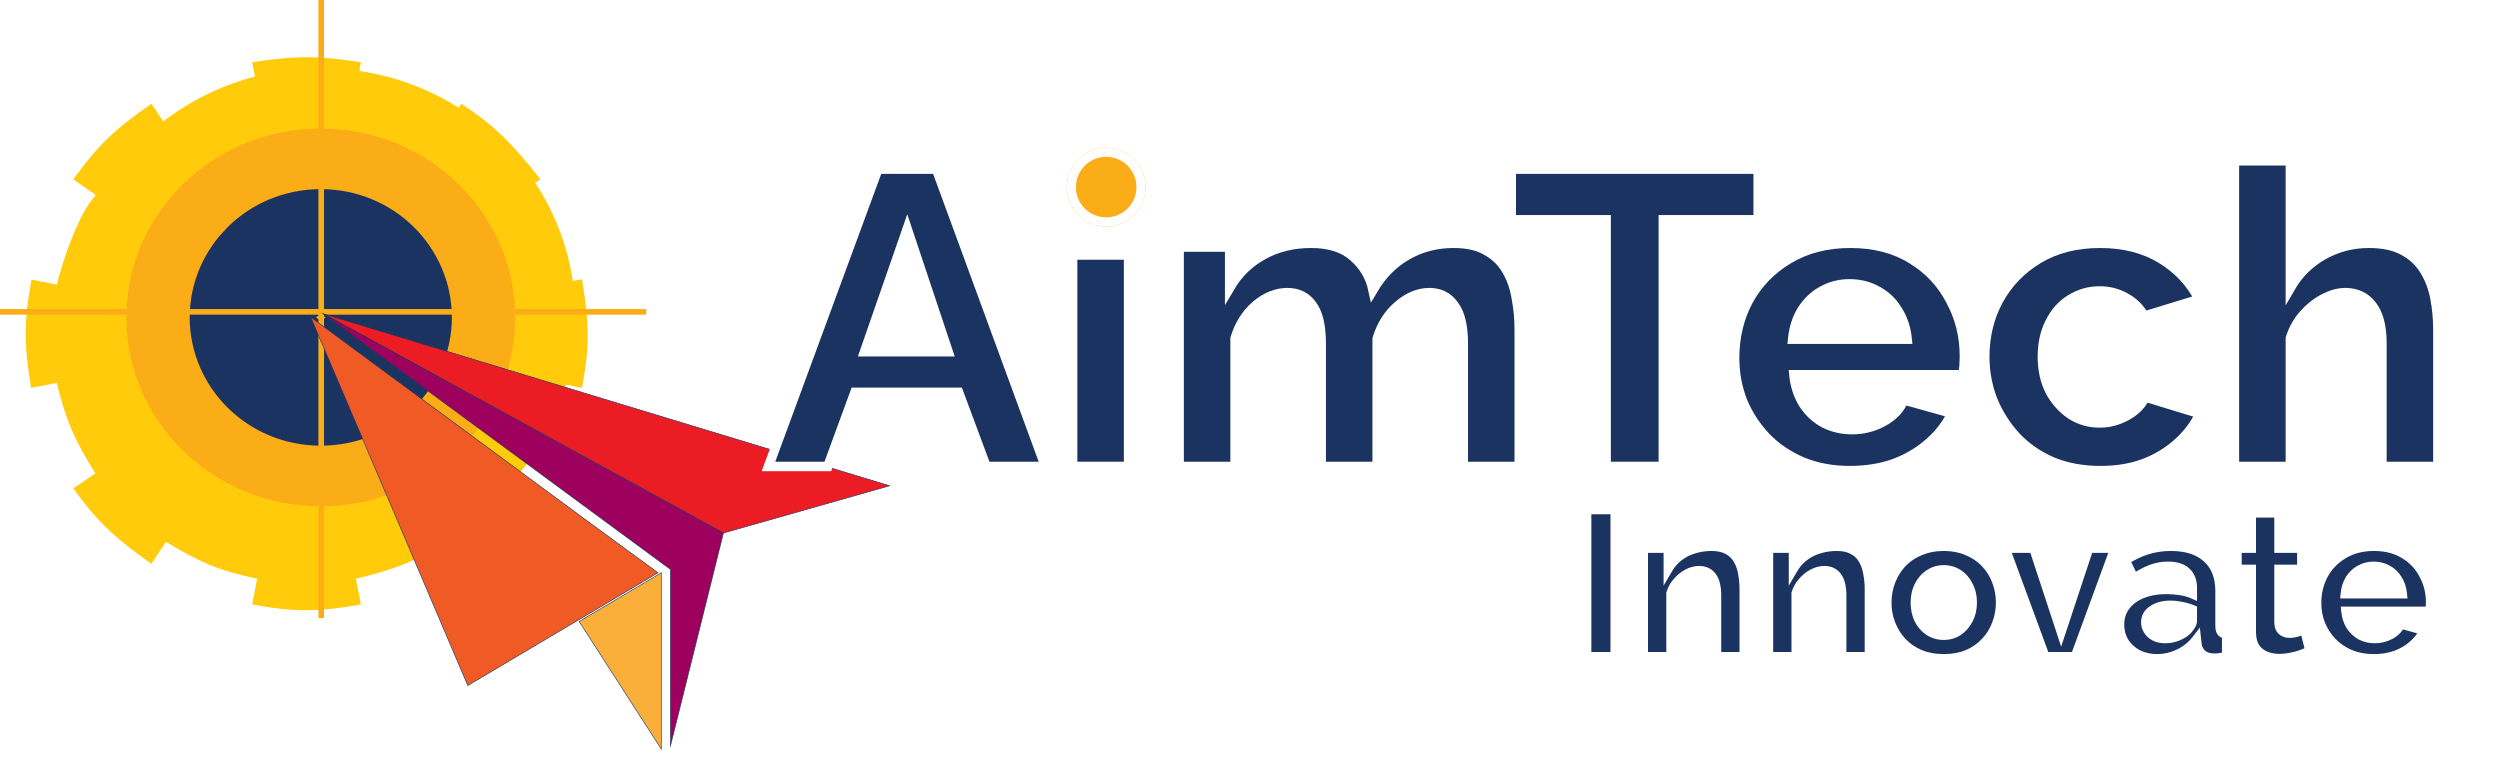 <svg width="2105" height="642" viewBox="0 0 2105 642" fill="none" xmlns="http://www.w3.org/2000/svg">
<g filter="url(#filter0_d_1242_949)">
<path d="M59.706 219.392L38.4 215.201C31.757 250.523 32.166 270.505 38.051 306.362L59.706 302.171C67.504 334.179 74.85 350.782 92.189 378.313L73.677 390.887C94.537 420.873 112.878 435.766 139.341 454.456L151.566 435.944C179.726 453.042 196.322 460.296 228.407 467.03L224.215 488.685C259.357 495.254 279.513 495.101 315.726 488.685L311.535 467.03C346.185 458.751 362.842 451.717 388.725 435.944L400.95 454.456C430.501 434.948 444.606 420.639 466.264 390.538L448.451 378.313C466.073 351.966 473.028 335.187 480.934 302.171L501.891 306.362C508.22 272.778 508.336 252.796 501.891 214.852L480.585 219.043C472.35 187.694 465.358 171.134 447.753 143.948L466.963 130.676C439.958 96.713 425.445 83.675 400.251 67.107L388.026 85.968C360.43 68.819 343.609 62.019 311.535 55.232L315.726 32.18C280.024 26.46 259.979 26.599 224.215 32.18L228.756 55.232C196.147 62.229 179.63 69.486 151.915 85.968C151.682 85.386 139.341 67.107 139.341 67.107C107.49 89.105 93.468 103.184 73.677 130.676C73.677 130.676 78.287 134.169 92.538 143.948C77.17 160.434 64.246 201.113 59.706 219.392Z" fill="#FFCB0A"/>
</g>
<path d="M459.209 267.262C459.209 368.628 375.062 451.746 270.085 451.746C165.107 451.746 80.96 368.628 80.96 267.262C80.96 165.896 165.107 82.778 270.085 82.778C375.062 82.778 459.209 165.896 459.209 267.262Z" fill="#FAAD17" stroke="#FFCB0A" stroke-width="50.85"/>
<path d="M327.271 267.262C327.271 296.428 302.776 322.048 270.097 322.048C237.417 322.048 212.922 296.428 212.922 267.262C212.922 238.095 237.417 212.475 270.097 212.475C302.776 212.475 327.271 238.095 327.271 267.262Z" fill="#FFB700" stroke="#1B3360" stroke-width="106.43"/>
<line x1="270.463" y1="-1.03382e-07" x2="270.463" y2="520.428" stroke="#FAAD17" stroke-width="4.73"/>
<line x1="544.086" y1="262.579" x2="0.002" y2="262.579" stroke="#FAAD17" stroke-width="4.73"/>
<g filter="url(#filter1_d_1242_949)">
<path d="M272.043 264.157L404.353 574.428L495.311 520.486L564.513 479.451L506.788 437.182L501.981 433.647L272.043 264.157Z" fill="#F05A24"/>
<path d="M272.043 264.157L404.353 574.428L495.311 520.486L564.513 479.451L506.788 437.182L501.981 433.647L272.043 264.157Z" stroke="url(#paint0_linear_1242_949)" stroke-width="0.5" stroke-miterlimit="10"/>
</g>
<path d="M272.043 264.157L609.114 448.808L749.102 409.021L272.043 264.157Z" fill="#EC1C24" stroke="url(#paint1_linear_1242_949)" stroke-width="0.5" stroke-miterlimit="10"/>
<g filter="url(#filter2_d_1242_949)">
<path d="M495.324 520.486L564.526 627.999V479.45L495.324 520.486Z" fill="#FAAF3B"/>
<path d="M495.324 520.486L564.526 627.999V479.45L495.324 520.486Z" stroke="url(#paint2_linear_1242_949)" stroke-width="0.5" stroke-miterlimit="10"/>
</g>
<path d="M272.043 264.157L564.513 479.451V628L609.114 448.808L272.043 264.157Z" fill="#9D005D" stroke="url(#paint3_linear_1242_949)" stroke-width="0.5" stroke-miterlimit="10"/>
<g filter="url(#filter3_d_1242_949)">
<mask id="path-10-outside-1_1242_949" maskUnits="userSpaceOnUse" x="1345" y="411" width="720" height="134" fill="black">
<rect fill="white" x="1345" y="411" width="720" height="134"/>
<path d="M1349.92 539V415.007H1374.02V539H1349.92ZM1482.67 539H1459.27V487.656C1459.27 480.321 1457.99 474.966 1455.43 471.59C1452.87 468.213 1449.32 466.525 1444.78 466.525C1441.63 466.525 1438.43 467.34 1435.17 468.97C1432.03 470.6 1429.17 472.87 1426.61 475.781C1424.05 478.575 1422.19 481.835 1421.02 485.561V539H1397.62V447.489H1418.75V464.429C1421.08 460.471 1424.05 457.153 1427.66 454.475C1431.27 451.681 1435.4 449.585 1440.06 448.188C1444.83 446.674 1449.84 445.918 1455.08 445.918C1460.78 445.918 1465.44 446.965 1469.05 449.061C1472.78 451.04 1475.57 453.776 1477.43 457.269C1479.41 460.646 1480.75 464.488 1481.45 468.795C1482.26 473.103 1482.67 477.469 1482.67 481.893V539ZM1588.07 539H1564.67V487.656C1564.67 480.321 1563.39 474.966 1560.83 471.59C1558.26 468.213 1554.71 466.525 1550.17 466.525C1547.03 466.525 1543.83 467.34 1540.57 468.97C1537.42 470.6 1534.57 472.87 1532.01 475.781C1529.45 478.575 1527.59 481.835 1526.42 485.561V539H1503.02V447.489H1524.15V464.429C1526.48 460.471 1529.45 457.153 1533.06 454.475C1536.67 451.681 1540.8 449.585 1545.46 448.188C1550.23 446.674 1555.24 445.918 1560.48 445.918C1566.18 445.918 1570.84 446.965 1574.45 449.061C1578.17 451.04 1580.97 453.776 1582.83 457.269C1584.81 460.646 1586.15 464.488 1586.85 468.795C1587.66 473.103 1588.07 477.469 1588.07 481.893V539ZM1650.68 540.746C1643.23 540.746 1636.53 539.524 1630.6 537.079C1624.66 534.518 1619.59 531.025 1615.4 526.601C1611.33 522.176 1608.18 517.112 1605.97 511.407C1603.76 505.702 1602.65 499.706 1602.65 493.419C1602.65 487.016 1603.76 480.962 1605.97 475.257C1608.18 469.552 1611.33 464.488 1615.4 460.063C1619.59 455.639 1624.66 452.205 1630.6 449.76C1636.53 447.198 1643.23 445.918 1650.68 445.918C1658.13 445.918 1664.77 447.198 1670.59 449.76C1676.53 452.205 1681.59 455.639 1685.78 460.063C1689.97 464.488 1693.12 469.552 1695.21 475.257C1697.42 480.962 1698.53 487.016 1698.53 493.419C1698.53 499.706 1697.42 505.702 1695.21 511.407C1693.12 517.112 1689.97 522.176 1685.78 526.601C1681.71 531.025 1676.7 534.518 1670.76 537.079C1664.83 539.524 1658.13 540.746 1650.68 540.746ZM1626.75 493.419C1626.75 498.775 1627.8 503.548 1629.9 507.74C1631.99 511.815 1634.85 515.016 1638.45 517.345C1642.06 519.673 1646.14 520.838 1650.68 520.838C1655.1 520.838 1659.12 519.673 1662.73 517.345C1666.34 514.9 1669.19 511.64 1671.29 507.565C1673.5 503.374 1674.6 498.6 1674.6 493.245C1674.6 488.006 1673.5 483.29 1671.29 479.099C1669.19 474.908 1666.34 471.648 1662.73 469.319C1659.12 466.991 1655.1 465.826 1650.68 465.826C1646.14 465.826 1642.06 467.049 1638.45 469.494C1634.85 471.822 1631.99 475.082 1629.9 479.274C1627.8 483.349 1626.75 488.064 1626.75 493.419ZM1735.88 539L1702.17 447.489H1726.45L1749.5 517.694L1772.73 447.489H1794.91L1761.38 539H1735.88ZM1798.6 511.931C1798.6 505.993 1800.23 500.812 1803.49 496.388C1806.86 491.848 1811.52 488.355 1817.46 485.91C1823.4 483.465 1830.21 482.242 1837.89 482.242C1841.73 482.242 1845.63 482.534 1849.59 483.116C1853.55 483.698 1856.99 484.629 1859.9 485.91V481.02C1859.9 475.199 1858.15 470.716 1854.66 467.573C1851.28 464.429 1846.22 462.858 1839.46 462.858C1834.46 462.858 1829.68 463.731 1825.14 465.477C1820.6 467.224 1815.83 469.785 1810.82 473.161L1803.31 457.793C1809.37 453.835 1815.54 450.866 1821.83 448.887C1828.23 446.907 1834.92 445.918 1841.91 445.918C1854.95 445.918 1865.08 449.178 1872.3 455.697C1879.63 462.217 1883.3 471.531 1883.3 483.64V512.804C1883.3 515.249 1883.71 516.996 1884.52 518.043C1885.45 519.091 1886.91 519.732 1888.89 519.964V539C1886.79 539.349 1884.87 539.64 1883.12 539.873C1881.49 540.106 1880.1 540.222 1878.93 540.222C1874.27 540.222 1870.72 539.175 1868.28 537.079C1865.95 534.983 1864.5 532.422 1863.91 529.395L1863.39 524.68C1859.43 529.802 1854.48 533.761 1848.54 536.555C1842.61 539.349 1836.55 540.746 1830.38 540.746C1824.33 540.746 1818.86 539.524 1813.97 537.079C1809.19 534.518 1805.41 531.083 1802.61 526.775C1799.94 522.351 1798.6 517.403 1798.6 511.931ZM1855.53 516.646C1856.81 515.249 1857.86 513.852 1858.67 512.455C1859.49 511.058 1859.9 509.777 1859.9 508.613V499.357C1857.1 498.193 1854.08 497.32 1850.82 496.737C1847.56 496.039 1844.47 495.69 1841.56 495.69C1835.51 495.69 1830.5 497.029 1826.54 499.706C1822.7 502.268 1820.78 505.702 1820.78 510.01C1820.78 512.339 1821.42 514.551 1822.7 516.646C1823.98 518.742 1825.84 520.43 1828.29 521.711C1830.73 522.991 1833.64 523.632 1837.02 523.632C1840.51 523.632 1843.95 522.991 1847.32 521.711C1850.7 520.314 1853.43 518.626 1855.53 516.646ZM1959.15 534.285C1957.17 535.1 1954.78 536.031 1951.99 537.079C1949.2 538.127 1946.17 538.942 1942.91 539.524C1939.76 540.222 1936.56 540.572 1933.3 540.572C1929 540.572 1925.04 539.815 1921.43 538.301C1917.82 536.788 1914.91 534.401 1912.7 531.141C1910.6 527.765 1909.55 523.399 1909.55 518.043V465.477H1897.5V447.489H1909.55V417.801H1932.95V447.489H1952.16V465.477H1932.95V510.185C1933.07 513.328 1933.94 515.598 1935.57 516.996C1937.2 518.393 1939.24 519.091 1941.69 519.091C1944.13 519.091 1946.52 518.684 1948.85 517.869C1951.17 517.054 1953.04 516.355 1954.43 515.773L1959.15 534.285ZM2012.75 540.746C2005.42 540.746 1998.78 539.524 1992.84 537.079C1986.9 534.518 1981.84 531.083 1977.65 526.775C1973.46 522.351 1970.2 517.345 1967.87 511.756C1965.66 506.052 1964.55 500.056 1964.55 493.769C1964.55 485.037 1966.47 477.062 1970.31 469.843C1974.27 462.625 1979.86 456.862 1987.08 452.554C1994.41 448.13 2003.03 445.918 2012.93 445.918C2022.94 445.918 2031.5 448.13 2038.6 452.554C2045.7 456.862 2051.11 462.625 2054.84 469.843C2058.68 476.945 2060.6 484.629 2060.6 492.895C2060.6 494.293 2060.54 495.748 2060.43 497.261C2060.31 498.659 2060.19 499.823 2060.08 500.754H1989.35C1989.82 505.411 1991.15 509.486 1993.37 512.979C1995.7 516.472 1998.61 519.149 2002.1 521.012C2005.71 522.759 2009.55 523.632 2013.62 523.632C2018.28 523.632 2022.65 522.526 2026.72 520.314C2030.91 517.985 2033.77 514.958 2035.28 511.232L2055.36 516.821C2053.15 521.478 2049.95 525.611 2045.76 529.22C2041.68 532.829 2036.85 535.682 2031.26 537.778C2025.67 539.757 2019.5 540.746 2012.75 540.746ZM1988.83 485.91H2036.68C2036.21 481.253 2034.87 477.236 2032.66 473.86C2030.56 470.367 2027.77 467.689 2024.28 465.826C2020.78 463.847 2016.88 462.858 2012.58 462.858C2008.39 462.858 2004.54 463.847 2001.05 465.826C1997.67 467.689 1994.88 470.367 1992.67 473.86C1990.57 477.236 1989.29 481.253 1988.83 485.91Z"/>
</mask>
<path d="M1349.92 539V415.007H1374.02V539H1349.92ZM1482.67 539H1459.27V487.656C1459.27 480.321 1457.99 474.966 1455.43 471.59C1452.87 468.213 1449.32 466.525 1444.78 466.525C1441.63 466.525 1438.43 467.34 1435.17 468.97C1432.03 470.6 1429.17 472.87 1426.61 475.781C1424.05 478.575 1422.19 481.835 1421.02 485.561V539H1397.62V447.489H1418.75V464.429C1421.08 460.471 1424.05 457.153 1427.66 454.475C1431.27 451.681 1435.4 449.585 1440.06 448.188C1444.83 446.674 1449.84 445.918 1455.08 445.918C1460.78 445.918 1465.44 446.965 1469.05 449.061C1472.78 451.04 1475.57 453.776 1477.43 457.269C1479.41 460.646 1480.75 464.488 1481.45 468.795C1482.26 473.103 1482.67 477.469 1482.67 481.893V539ZM1588.07 539H1564.67V487.656C1564.67 480.321 1563.39 474.966 1560.83 471.59C1558.26 468.213 1554.71 466.525 1550.17 466.525C1547.03 466.525 1543.83 467.34 1540.57 468.97C1537.42 470.6 1534.57 472.87 1532.01 475.781C1529.45 478.575 1527.59 481.835 1526.42 485.561V539H1503.02V447.489H1524.15V464.429C1526.48 460.471 1529.45 457.153 1533.06 454.475C1536.67 451.681 1540.8 449.585 1545.46 448.188C1550.23 446.674 1555.24 445.918 1560.48 445.918C1566.18 445.918 1570.84 446.965 1574.45 449.061C1578.17 451.04 1580.97 453.776 1582.83 457.269C1584.81 460.646 1586.15 464.488 1586.85 468.795C1587.66 473.103 1588.07 477.469 1588.07 481.893V539ZM1650.68 540.746C1643.23 540.746 1636.53 539.524 1630.6 537.079C1624.66 534.518 1619.59 531.025 1615.4 526.601C1611.33 522.176 1608.18 517.112 1605.97 511.407C1603.76 505.702 1602.65 499.706 1602.65 493.419C1602.65 487.016 1603.76 480.962 1605.97 475.257C1608.18 469.552 1611.33 464.488 1615.4 460.063C1619.59 455.639 1624.66 452.205 1630.6 449.76C1636.53 447.198 1643.23 445.918 1650.68 445.918C1658.13 445.918 1664.77 447.198 1670.59 449.76C1676.53 452.205 1681.59 455.639 1685.78 460.063C1689.97 464.488 1693.12 469.552 1695.21 475.257C1697.42 480.962 1698.53 487.016 1698.53 493.419C1698.53 499.706 1697.42 505.702 1695.21 511.407C1693.12 517.112 1689.97 522.176 1685.78 526.601C1681.71 531.025 1676.7 534.518 1670.76 537.079C1664.83 539.524 1658.13 540.746 1650.68 540.746ZM1626.75 493.419C1626.75 498.775 1627.8 503.548 1629.9 507.74C1631.99 511.815 1634.85 515.016 1638.45 517.345C1642.06 519.673 1646.14 520.838 1650.68 520.838C1655.1 520.838 1659.12 519.673 1662.73 517.345C1666.34 514.9 1669.19 511.64 1671.29 507.565C1673.5 503.374 1674.6 498.6 1674.6 493.245C1674.6 488.006 1673.5 483.29 1671.29 479.099C1669.19 474.908 1666.34 471.648 1662.73 469.319C1659.12 466.991 1655.1 465.826 1650.68 465.826C1646.14 465.826 1642.06 467.049 1638.45 469.494C1634.85 471.822 1631.99 475.082 1629.9 479.274C1627.8 483.349 1626.75 488.064 1626.75 493.419ZM1735.88 539L1702.17 447.489H1726.45L1749.5 517.694L1772.73 447.489H1794.91L1761.38 539H1735.88ZM1798.6 511.931C1798.6 505.993 1800.23 500.812 1803.49 496.388C1806.86 491.848 1811.52 488.355 1817.46 485.91C1823.4 483.465 1830.21 482.242 1837.89 482.242C1841.73 482.242 1845.63 482.534 1849.59 483.116C1853.55 483.698 1856.99 484.629 1859.9 485.91V481.02C1859.9 475.199 1858.15 470.716 1854.66 467.573C1851.28 464.429 1846.22 462.858 1839.46 462.858C1834.46 462.858 1829.68 463.731 1825.14 465.477C1820.6 467.224 1815.83 469.785 1810.82 473.161L1803.31 457.793C1809.37 453.835 1815.54 450.866 1821.83 448.887C1828.23 446.907 1834.92 445.918 1841.91 445.918C1854.95 445.918 1865.08 449.178 1872.3 455.697C1879.63 462.217 1883.3 471.531 1883.3 483.64V512.804C1883.3 515.249 1883.71 516.996 1884.52 518.043C1885.45 519.091 1886.91 519.732 1888.89 519.964V539C1886.79 539.349 1884.87 539.64 1883.12 539.873C1881.49 540.106 1880.1 540.222 1878.93 540.222C1874.27 540.222 1870.72 539.175 1868.28 537.079C1865.95 534.983 1864.5 532.422 1863.91 529.395L1863.39 524.68C1859.43 529.802 1854.48 533.761 1848.54 536.555C1842.61 539.349 1836.55 540.746 1830.38 540.746C1824.33 540.746 1818.86 539.524 1813.97 537.079C1809.19 534.518 1805.41 531.083 1802.61 526.775C1799.94 522.351 1798.6 517.403 1798.6 511.931ZM1855.53 516.646C1856.81 515.249 1857.86 513.852 1858.67 512.455C1859.49 511.058 1859.9 509.777 1859.9 508.613V499.357C1857.1 498.193 1854.08 497.32 1850.82 496.737C1847.56 496.039 1844.47 495.69 1841.56 495.69C1835.51 495.69 1830.5 497.029 1826.54 499.706C1822.7 502.268 1820.78 505.702 1820.78 510.01C1820.78 512.339 1821.42 514.551 1822.7 516.646C1823.98 518.742 1825.84 520.43 1828.29 521.711C1830.73 522.991 1833.64 523.632 1837.02 523.632C1840.51 523.632 1843.95 522.991 1847.32 521.711C1850.7 520.314 1853.43 518.626 1855.53 516.646ZM1959.15 534.285C1957.17 535.1 1954.78 536.031 1951.99 537.079C1949.2 538.127 1946.17 538.942 1942.91 539.524C1939.76 540.222 1936.56 540.572 1933.3 540.572C1929 540.572 1925.04 539.815 1921.43 538.301C1917.82 536.788 1914.91 534.401 1912.7 531.141C1910.6 527.765 1909.55 523.399 1909.55 518.043V465.477H1897.5V447.489H1909.55V417.801H1932.95V447.489H1952.16V465.477H1932.95V510.185C1933.07 513.328 1933.94 515.598 1935.57 516.996C1937.2 518.393 1939.24 519.091 1941.69 519.091C1944.13 519.091 1946.52 518.684 1948.85 517.869C1951.17 517.054 1953.04 516.355 1954.43 515.773L1959.15 534.285ZM2012.75 540.746C2005.42 540.746 1998.78 539.524 1992.84 537.079C1986.9 534.518 1981.84 531.083 1977.65 526.775C1973.46 522.351 1970.2 517.345 1967.87 511.756C1965.66 506.052 1964.55 500.056 1964.55 493.769C1964.55 485.037 1966.47 477.062 1970.31 469.843C1974.27 462.625 1979.86 456.862 1987.08 452.554C1994.41 448.13 2003.03 445.918 2012.93 445.918C2022.94 445.918 2031.5 448.13 2038.6 452.554C2045.7 456.862 2051.11 462.625 2054.84 469.843C2058.68 476.945 2060.6 484.629 2060.6 492.895C2060.6 494.293 2060.54 495.748 2060.43 497.261C2060.31 498.659 2060.19 499.823 2060.08 500.754H1989.35C1989.82 505.411 1991.15 509.486 1993.37 512.979C1995.7 516.472 1998.61 519.149 2002.1 521.012C2005.71 522.759 2009.55 523.632 2013.62 523.632C2018.28 523.632 2022.65 522.526 2026.72 520.314C2030.91 517.985 2033.77 514.958 2035.28 511.232L2055.36 516.821C2053.15 521.478 2049.95 525.611 2045.76 529.22C2041.68 532.829 2036.85 535.682 2031.26 537.778C2025.67 539.757 2019.5 540.746 2012.75 540.746ZM1988.83 485.91H2036.68C2036.21 481.253 2034.87 477.236 2032.66 473.86C2030.56 470.367 2027.77 467.689 2024.28 465.826C2020.78 463.847 2016.88 462.858 2012.58 462.858C2008.39 462.858 2004.54 463.847 2001.05 465.826C1997.67 467.689 1994.88 470.367 1992.67 473.86C1990.57 477.236 1989.29 481.253 1988.83 485.91Z" fill="#1B3360"/>
<path d="M1349.92 539H1345.92V543H1349.92V539ZM1349.92 415.007V411.007H1345.92V415.007H1349.92ZM1374.02 415.007H1378.02V411.007H1374.02V415.007ZM1374.02 539V543H1378.02V539H1374.02ZM1353.92 539V415.007H1345.92V539H1353.92ZM1349.92 419.007H1374.02V411.007H1349.92V419.007ZM1370.02 415.007V539H1378.02V415.007H1370.02ZM1374.02 535H1349.92V543H1374.02V535ZM1482.67 539V543H1486.67V539H1482.67ZM1459.27 539H1455.27V543H1459.27V539ZM1455.43 471.59L1452.24 474.007L1452.24 474.007L1455.43 471.59ZM1435.17 468.97L1433.38 465.392L1433.35 465.405L1433.33 465.419L1435.17 468.97ZM1426.61 475.781L1429.56 478.484L1429.59 478.454L1429.62 478.423L1426.61 475.781ZM1421.02 485.561L1417.21 484.368L1417.02 484.95V485.561H1421.02ZM1421.02 539V543H1425.02V539H1421.02ZM1397.62 539H1393.62V543H1397.62V539ZM1397.62 447.489V443.489H1393.62V447.489H1397.62ZM1418.75 447.489H1422.75V443.489H1418.75V447.489ZM1418.75 464.429H1414.75V479.119L1422.2 466.457L1418.75 464.429ZM1427.66 454.475L1430.04 457.687L1430.08 457.663L1430.11 457.638L1427.66 454.475ZM1440.06 448.188L1441.21 452.019L1441.24 452.01L1441.27 452.001L1440.06 448.188ZM1469.05 449.061L1467.04 452.52L1467.11 452.558L1467.17 452.594L1469.05 449.061ZM1477.43 457.269L1473.9 459.152L1473.94 459.223L1473.98 459.292L1477.43 457.269ZM1481.45 468.795L1477.5 469.436L1477.51 469.487L1477.52 469.539L1481.45 468.795ZM1482.67 535H1459.27V543H1482.67V535ZM1463.27 539V487.656H1455.27V539H1463.27ZM1463.27 487.656C1463.27 480.02 1461.97 473.592 1458.61 469.172L1452.24 474.007C1454.01 476.34 1455.27 480.623 1455.27 487.656H1463.27ZM1458.61 469.172C1455.24 464.719 1450.46 462.525 1444.78 462.525V470.525C1448.17 470.525 1450.5 471.707 1452.24 474.007L1458.61 469.172ZM1444.78 462.525C1440.92 462.525 1437.11 463.529 1433.38 465.392L1436.96 472.548C1439.75 471.151 1442.34 470.525 1444.78 470.525V462.525ZM1433.33 465.419C1429.71 467.298 1426.47 469.891 1423.61 473.138L1429.62 478.423C1431.88 475.85 1434.35 473.902 1437.01 472.521L1433.33 465.419ZM1423.66 473.078C1420.69 476.319 1418.54 480.098 1417.21 484.368L1424.84 486.754C1425.84 483.572 1427.41 480.832 1429.56 478.484L1423.66 473.078ZM1417.02 485.561V539H1425.02V485.561H1417.02ZM1421.02 535H1397.62V543H1421.02V535ZM1401.62 539V447.489H1393.62V539H1401.62ZM1397.62 451.489H1418.75V443.489H1397.62V451.489ZM1414.75 447.489V464.429H1422.75V447.489H1414.75ZM1422.2 466.457C1424.26 462.951 1426.87 460.039 1430.04 457.687L1425.28 451.263C1421.23 454.267 1417.9 457.991 1415.31 462.401L1422.2 466.457ZM1430.11 457.638C1433.31 455.163 1436.99 453.285 1441.21 452.019L1438.91 444.357C1433.81 445.886 1429.23 448.198 1425.21 451.312L1430.11 457.638ZM1441.27 452.001C1445.63 450.617 1450.23 449.918 1455.08 449.918V441.918C1449.45 441.918 1444.03 442.732 1438.85 444.375L1441.27 452.001ZM1455.08 449.918C1460.33 449.918 1464.23 450.886 1467.04 452.52L1471.06 445.602C1466.66 443.045 1461.24 441.918 1455.08 441.918V449.918ZM1467.17 452.594C1470.24 454.225 1472.44 456.408 1473.9 459.152L1480.96 455.387C1478.7 451.145 1475.31 447.855 1470.93 445.529L1467.17 452.594ZM1473.98 459.292C1475.68 462.196 1476.87 465.56 1477.5 469.436L1485.4 468.155C1484.63 463.416 1483.14 459.095 1480.88 455.246L1473.98 459.292ZM1477.52 469.539C1478.29 473.599 1478.67 477.716 1478.67 481.893H1486.67C1486.67 477.222 1486.24 472.607 1485.38 468.052L1477.52 469.539ZM1478.67 481.893V539H1486.67V481.893H1478.67ZM1588.07 539V543H1592.07V539H1588.07ZM1564.67 539H1560.67V543H1564.67V539ZM1560.83 471.59L1557.64 474.007L1557.64 474.007L1560.83 471.59ZM1540.57 468.97L1538.78 465.392L1538.75 465.405L1538.73 465.419L1540.57 468.97ZM1532.01 475.781L1534.96 478.484L1534.99 478.454L1535.01 478.423L1532.01 475.781ZM1526.42 485.561L1522.6 484.368L1522.42 484.95V485.561H1526.42ZM1526.42 539V543H1530.42V539H1526.42ZM1503.02 539H1499.02V543H1503.02V539ZM1503.02 447.489V443.489H1499.02V447.489H1503.02ZM1524.15 447.489H1528.15V443.489H1524.15V447.489ZM1524.15 464.429H1520.15V479.119L1527.6 466.457L1524.15 464.429ZM1533.06 454.475L1535.44 457.687L1535.47 457.663L1535.51 457.638L1533.06 454.475ZM1545.46 448.188L1546.61 452.019L1546.64 452.01L1546.67 452.001L1545.46 448.188ZM1574.45 449.061L1572.44 452.52L1572.5 452.558L1572.57 452.594L1574.45 449.061ZM1582.83 457.269L1579.3 459.152L1579.34 459.223L1579.38 459.292L1582.83 457.269ZM1586.85 468.795L1582.9 469.436L1582.91 469.487L1582.92 469.539L1586.85 468.795ZM1588.07 535H1564.67V543H1588.07V535ZM1568.67 539V487.656H1560.67V539H1568.67ZM1568.67 487.656C1568.67 480.02 1567.37 473.592 1564.01 469.172L1557.64 474.007C1559.41 476.34 1560.67 480.623 1560.67 487.656H1568.67ZM1564.01 469.172C1560.63 464.719 1555.86 462.525 1550.17 462.525V470.525C1553.57 470.525 1555.89 471.707 1557.64 474.007L1564.01 469.172ZM1550.17 462.525C1546.32 462.525 1542.51 463.529 1538.78 465.392L1542.36 472.548C1545.15 471.151 1547.74 470.525 1550.17 470.525V462.525ZM1538.73 465.419C1535.1 467.298 1531.86 469.891 1529.01 473.138L1535.01 478.423C1537.28 475.85 1539.75 473.902 1542.41 472.521L1538.73 465.419ZM1529.06 473.078C1526.09 476.319 1523.94 480.098 1522.6 484.368L1530.24 486.754C1531.23 483.572 1532.81 480.832 1534.96 478.484L1529.06 473.078ZM1522.42 485.561V539H1530.42V485.561H1522.42ZM1526.42 535H1503.02V543H1526.42V535ZM1507.02 539V447.489H1499.02V539H1507.02ZM1503.02 451.489H1524.15V443.489H1503.02V451.489ZM1520.15 447.489V464.429H1528.15V447.489H1520.15ZM1527.6 466.457C1529.66 462.951 1532.27 460.039 1535.44 457.687L1530.67 451.263C1526.62 454.267 1523.3 457.991 1520.7 462.401L1527.6 466.457ZM1535.51 457.638C1538.7 455.163 1542.39 453.285 1546.61 452.019L1544.31 444.357C1539.21 445.886 1534.63 448.198 1530.61 451.312L1535.51 457.638ZM1546.67 452.001C1551.03 450.617 1555.63 449.918 1560.48 449.918V441.918C1554.85 441.918 1549.43 442.732 1544.25 444.375L1546.67 452.001ZM1560.48 449.918C1565.72 449.918 1569.62 450.886 1572.44 452.52L1576.46 445.602C1572.05 443.045 1566.64 441.918 1560.48 441.918V449.918ZM1572.57 452.594C1575.64 454.225 1577.84 456.408 1579.3 459.152L1586.36 455.387C1584.1 451.145 1580.7 447.855 1576.32 445.529L1572.57 452.594ZM1579.38 459.292C1581.08 462.196 1582.27 465.56 1582.9 469.436L1590.79 468.155C1590.03 463.416 1588.54 459.095 1586.28 455.246L1579.38 459.292ZM1582.92 469.539C1583.68 473.599 1584.07 477.716 1584.07 481.893H1592.07C1592.07 477.222 1591.64 472.607 1590.78 468.052L1582.92 469.539ZM1584.07 481.893V539H1592.07V481.893H1584.07ZM1630.6 537.079L1629.01 540.752L1629.04 540.765L1629.07 540.778L1630.6 537.079ZM1615.4 526.601L1612.46 529.311L1612.48 529.331L1612.5 529.352L1615.4 526.601ZM1605.97 511.407L1609.7 509.961L1605.97 511.407ZM1605.97 475.257L1609.7 476.703L1609.7 476.703L1605.97 475.257ZM1615.4 460.063L1612.5 457.312L1612.48 457.333L1612.46 457.353L1615.4 460.063ZM1630.6 449.76L1632.12 453.458L1632.15 453.446L1632.18 453.433L1630.6 449.76ZM1670.59 449.76L1668.98 453.421L1669.02 453.44L1669.07 453.458L1670.59 449.76ZM1685.78 460.063L1682.88 462.814L1682.88 462.814L1685.78 460.063ZM1695.21 475.257L1691.46 476.636L1691.47 476.67L1691.48 476.703L1695.21 475.257ZM1695.21 511.407L1691.48 509.961L1691.47 509.994L1691.46 510.028L1695.21 511.407ZM1685.78 526.601L1682.88 523.85L1682.86 523.87L1682.84 523.891L1685.78 526.601ZM1670.76 537.079L1672.29 540.778L1672.32 540.765L1672.35 540.752L1670.76 537.079ZM1629.9 507.74L1626.32 509.529L1626.33 509.549L1626.34 509.569L1629.9 507.74ZM1638.45 517.345L1640.62 513.984L1640.62 513.984L1638.45 517.345ZM1662.73 517.345L1664.9 520.706L1664.94 520.682L1664.97 520.656L1662.73 517.345ZM1671.29 507.565L1667.75 505.698L1667.74 505.717L1667.73 505.736L1671.29 507.565ZM1671.29 479.099L1667.71 480.888L1667.73 480.927L1667.75 480.966L1671.29 479.099ZM1662.73 469.319L1660.56 472.68L1660.56 472.68L1662.73 469.319ZM1638.45 469.494L1640.62 472.855L1640.66 472.831L1640.7 472.806L1638.45 469.494ZM1629.9 479.274L1633.45 481.103L1633.46 481.083L1633.48 481.062L1629.9 479.274ZM1650.68 536.746C1643.67 536.746 1637.5 535.597 1632.12 533.38L1629.07 540.778C1635.56 543.451 1642.79 544.746 1650.68 544.746V536.746ZM1632.18 533.406C1626.71 531.046 1622.1 527.857 1618.31 523.85L1612.5 529.352C1617.09 534.193 1622.61 537.989 1629.01 540.752L1632.18 533.406ZM1618.34 523.891C1614.61 519.841 1611.74 515.207 1609.7 509.961L1602.24 512.853C1604.63 519.017 1608.04 524.512 1612.46 529.311L1618.34 523.891ZM1609.7 509.961C1607.67 504.73 1606.65 499.226 1606.65 493.419H1598.65C1598.65 500.187 1599.85 506.674 1602.24 512.853L1609.7 509.961ZM1606.65 493.419C1606.65 487.487 1607.68 481.925 1609.7 476.703L1602.24 473.811C1599.84 479.998 1598.65 486.545 1598.65 493.419H1606.65ZM1609.7 476.703C1611.74 471.457 1614.61 466.823 1618.34 462.773L1612.46 457.353C1608.04 462.152 1604.63 467.647 1602.24 473.811L1609.7 476.703ZM1618.31 462.814C1622.09 458.822 1626.67 455.7 1632.12 453.458L1629.07 446.061C1622.64 448.709 1617.1 452.457 1612.5 457.312L1618.31 462.814ZM1632.18 453.433C1637.55 451.117 1643.69 449.918 1650.68 449.918V441.918C1642.77 441.918 1635.52 443.279 1629.01 446.087L1632.18 453.433ZM1650.68 449.918C1657.67 449.918 1663.74 451.118 1668.98 453.421L1672.2 446.098C1665.79 443.279 1658.59 441.918 1650.68 441.918V449.918ZM1669.07 453.458C1674.51 455.7 1679.1 458.822 1682.88 462.814L1688.69 457.312C1684.09 452.457 1678.54 448.709 1672.11 446.061L1669.07 453.458ZM1682.88 462.814C1686.7 466.845 1689.55 471.443 1691.46 476.636L1698.97 473.878C1696.68 467.661 1693.25 462.13 1688.69 457.312L1682.88 462.814ZM1691.48 476.703C1693.51 481.925 1694.53 487.487 1694.53 493.419H1702.53C1702.53 486.545 1701.34 479.998 1698.94 473.811L1691.48 476.703ZM1694.53 493.419C1694.53 499.226 1693.51 504.73 1691.48 509.961L1698.94 512.853C1701.34 506.674 1702.53 500.187 1702.53 493.419H1694.53ZM1691.46 510.028C1689.55 515.221 1686.7 519.819 1682.88 523.85L1688.69 529.352C1693.25 524.534 1696.68 519.003 1698.97 512.786L1691.46 510.028ZM1682.84 523.891C1679.17 527.872 1674.64 531.05 1669.18 533.406L1672.35 540.752C1678.76 537.985 1684.24 534.178 1688.72 529.311L1682.84 523.891ZM1669.24 533.38C1663.86 535.597 1657.69 536.746 1650.68 536.746V544.746C1658.57 544.746 1665.79 543.451 1672.29 540.778L1669.24 533.38ZM1622.75 493.419C1622.75 499.307 1623.91 504.707 1626.32 509.529L1633.48 505.951C1631.69 502.39 1630.75 498.243 1630.75 493.419H1622.75ZM1626.34 509.569C1628.73 514.224 1632.05 517.972 1636.29 520.706L1640.62 513.984C1637.64 512.061 1635.25 509.405 1633.45 505.91L1626.34 509.569ZM1636.29 520.706C1640.58 523.476 1645.42 524.838 1650.68 524.838V516.838C1646.86 516.838 1643.55 515.871 1640.62 513.984L1636.29 520.706ZM1650.68 524.838C1655.85 524.838 1660.62 523.465 1664.9 520.706L1660.56 513.984C1657.62 515.882 1654.36 516.838 1650.68 516.838V524.838ZM1664.97 520.656C1669.17 517.816 1672.46 514.034 1674.84 509.394L1667.73 505.736C1665.92 509.246 1663.51 511.984 1660.49 514.033L1664.97 520.656ZM1674.82 509.432C1677.38 504.594 1678.6 499.165 1678.6 493.245H1670.6C1670.6 498.035 1669.62 502.153 1667.75 505.698L1674.82 509.432ZM1678.6 493.245C1678.6 487.425 1677.37 482.058 1674.82 477.232L1667.75 480.966C1669.63 484.523 1670.6 488.586 1670.6 493.245H1678.6ZM1674.86 477.31C1672.48 472.538 1669.16 468.71 1664.9 465.958L1660.56 472.68C1663.51 474.586 1665.9 477.277 1667.71 480.888L1674.86 477.31ZM1664.9 465.958C1660.62 463.199 1655.85 461.826 1650.68 461.826V469.826C1654.36 469.826 1657.62 470.782 1660.56 472.68L1664.9 465.958ZM1650.68 461.826C1645.37 461.826 1640.51 463.269 1636.21 466.182L1640.7 472.806C1643.62 470.829 1646.9 469.826 1650.68 469.826V461.826ZM1636.29 466.133C1632.02 468.885 1628.71 472.713 1626.32 477.485L1633.48 481.062C1635.28 477.452 1637.67 474.76 1640.62 472.855L1636.29 466.133ZM1626.34 477.444C1623.91 482.173 1622.75 487.535 1622.75 493.419H1630.75C1630.75 488.593 1631.7 484.524 1633.45 481.103L1626.34 477.444ZM1735.88 539L1732.13 540.382L1733.09 543H1735.88V539ZM1702.17 447.489V443.489H1696.44L1698.42 448.872L1702.17 447.489ZM1726.45 447.489L1730.25 446.242L1729.35 443.489H1726.45V447.489ZM1749.5 517.694L1745.7 518.942L1749.49 530.472L1753.3 518.951L1749.5 517.694ZM1772.73 447.489V443.489H1769.84L1768.93 446.233L1772.73 447.489ZM1794.91 447.489L1798.66 448.866L1800.63 443.489H1794.91V447.489ZM1761.38 539V543H1764.17L1765.13 540.376L1761.38 539ZM1739.63 537.618L1705.93 446.107L1698.42 448.872L1732.13 540.382L1739.63 537.618ZM1702.17 451.489H1726.45V443.489H1702.17V451.489ZM1722.65 448.737L1745.7 518.942L1753.3 516.446L1730.25 446.242L1722.65 448.737ZM1753.3 518.951L1776.53 448.746L1768.93 446.233L1745.7 516.438L1753.3 518.951ZM1772.73 451.489H1794.91V443.489H1772.73V451.489ZM1791.15 446.113L1757.62 537.624L1765.13 540.376L1798.66 448.866L1791.15 446.113ZM1761.38 535H1735.88V543H1761.38V535ZM1803.49 496.388L1800.28 494.001L1800.27 494.008L1800.27 494.015L1803.49 496.388ZM1817.46 485.91L1815.94 482.211L1815.94 482.211L1817.46 485.91ZM1849.59 483.116L1849.01 487.073L1849.01 487.073L1849.59 483.116ZM1859.9 485.91L1858.29 489.571L1863.9 492.04V485.91H1859.9ZM1854.66 467.573L1851.93 470.5L1851.96 470.523L1851.98 470.546L1854.66 467.573ZM1825.14 465.477L1823.71 461.744L1823.71 461.744L1825.14 465.477ZM1810.82 473.161L1807.23 474.917L1809.25 479.048L1813.06 476.478L1810.82 473.161ZM1803.31 457.793L1801.12 454.445L1798.17 456.377L1799.72 459.549L1803.31 457.793ZM1821.83 448.887L1820.64 445.065L1820.63 445.068L1820.62 445.071L1821.83 448.887ZM1872.3 455.697L1869.61 458.666L1869.63 458.676L1869.64 458.687L1872.3 455.697ZM1884.52 518.043L1881.36 520.499L1881.44 520.603L1881.53 520.701L1884.52 518.043ZM1888.89 519.964H1892.89V516.407L1889.35 515.992L1888.89 519.964ZM1888.89 539L1889.54 542.946L1892.89 542.389V539H1888.89ZM1883.12 539.873L1882.59 535.908L1882.58 535.911L1882.56 535.913L1883.12 539.873ZM1868.28 537.079L1865.6 540.052L1865.64 540.085L1865.68 540.116L1868.28 537.079ZM1863.91 529.395L1859.94 529.837L1859.96 529.994L1859.98 530.15L1863.91 529.395ZM1863.39 524.68L1867.36 524.238L1866.27 514.407L1860.22 522.234L1863.39 524.68ZM1848.54 536.555L1850.25 540.174L1848.54 536.555ZM1813.97 537.079L1812.08 540.604L1812.13 540.631L1812.18 540.657L1813.97 537.079ZM1802.61 526.775L1799.19 528.847L1799.23 528.9L1799.26 528.952L1802.61 526.775ZM1855.53 516.646L1858.28 519.554L1858.38 519.455L1858.48 519.349L1855.53 516.646ZM1858.67 512.455L1855.22 510.439L1855.22 510.439L1858.67 512.455ZM1859.9 499.357H1863.9V496.69L1861.43 495.665L1859.9 499.357ZM1850.82 496.737L1849.98 500.649L1850.04 500.663L1850.11 500.675L1850.82 496.737ZM1826.54 499.706L1828.76 503.035L1828.77 503.027L1828.78 503.019L1826.54 499.706ZM1822.7 516.646L1819.29 518.732L1819.29 518.732L1822.7 516.646ZM1847.32 521.711L1848.74 525.451L1848.8 525.43L1848.85 525.407L1847.32 521.711ZM1802.6 511.931C1802.6 506.774 1804 502.441 1806.71 498.761L1800.27 494.015C1796.46 499.183 1794.6 505.212 1794.6 511.931H1802.6ZM1806.7 498.775C1809.59 494.892 1813.62 491.815 1818.98 489.609L1815.94 482.211C1809.42 484.894 1804.14 488.803 1800.28 494.001L1806.7 498.775ZM1818.98 489.609C1824.35 487.398 1830.63 486.242 1837.89 486.242V478.242C1829.79 478.242 1822.44 479.532 1815.94 482.211L1818.98 489.609ZM1837.89 486.242C1841.53 486.242 1845.24 486.518 1849.01 487.073L1850.17 479.158C1846.03 478.549 1841.94 478.242 1837.89 478.242V486.242ZM1849.01 487.073C1852.7 487.616 1855.77 488.466 1858.29 489.571L1861.51 482.249C1858.2 480.792 1854.4 479.78 1850.17 479.158L1849.01 487.073ZM1863.9 485.91V481.02H1855.9V485.91H1863.9ZM1863.9 481.02C1863.9 474.357 1861.86 468.677 1857.33 464.6L1851.98 470.546C1854.44 472.755 1855.9 476.041 1855.9 481.02H1863.9ZM1857.38 464.645C1852.99 460.551 1846.76 458.858 1839.46 458.858V466.858C1845.67 466.858 1849.58 468.308 1851.93 470.5L1857.38 464.645ZM1839.46 458.858C1833.98 458.858 1828.72 459.816 1823.71 461.744L1826.58 469.211C1830.65 467.646 1834.93 466.858 1839.46 466.858V458.858ZM1823.71 461.744C1818.83 463.621 1813.79 466.339 1808.59 469.845L1813.06 476.478C1817.87 473.231 1822.38 470.826 1826.58 469.211L1823.71 461.744ZM1814.42 471.405L1806.91 456.037L1799.72 459.549L1807.23 474.917L1814.42 471.405ZM1805.5 461.141C1811.28 457.363 1817.12 454.561 1823.03 452.702L1820.62 445.071C1813.96 447.17 1807.46 450.306 1801.12 454.445L1805.5 461.141ZM1823.01 452.708C1829.01 450.852 1835.31 449.918 1841.91 449.918V441.918C1834.54 441.918 1827.45 442.962 1820.64 445.065L1823.01 452.708ZM1841.91 449.918C1854.3 449.918 1863.35 453.009 1869.61 458.666L1874.98 452.729C1866.8 445.347 1855.6 441.918 1841.91 441.918V449.918ZM1869.64 458.687C1875.92 464.275 1879.3 472.385 1879.3 483.64H1887.3C1887.3 470.678 1883.34 460.16 1874.95 452.708L1869.64 458.687ZM1879.3 483.64V512.804H1887.3V483.64H1879.3ZM1879.3 512.804C1879.3 515.484 1879.7 518.366 1881.36 520.499L1887.68 515.588C1887.73 515.65 1887.61 515.536 1887.5 515.039C1887.38 514.549 1887.3 513.823 1887.3 512.804H1879.3ZM1881.53 520.701C1883.34 522.739 1885.87 523.638 1888.42 523.937L1889.35 515.992C1887.94 515.826 1887.56 515.444 1887.51 515.386L1881.53 520.701ZM1884.89 519.964V539H1892.89V519.964H1884.89ZM1888.23 535.054C1886.17 535.398 1884.29 535.682 1882.59 535.908L1883.65 543.838C1885.45 543.598 1887.41 543.301 1889.54 542.946L1888.23 535.054ZM1882.56 535.913C1881.04 536.129 1879.85 536.222 1878.93 536.222V544.222C1880.35 544.222 1881.94 544.083 1883.69 543.833L1882.56 535.913ZM1878.93 536.222C1874.81 536.222 1872.34 535.29 1870.88 534.042L1865.68 540.116C1869.11 543.06 1873.74 544.222 1878.93 544.222V536.222ZM1870.95 534.106C1869.26 532.583 1868.26 530.796 1867.84 528.639L1859.98 530.15C1860.73 534.048 1862.64 537.384 1865.6 540.052L1870.95 534.106ZM1867.89 528.953L1867.36 524.238L1859.41 525.121L1859.94 529.837L1867.89 528.953ZM1860.22 522.234C1856.66 526.848 1852.21 530.408 1846.84 532.936L1850.25 540.174C1856.75 537.114 1862.2 532.757 1866.55 527.125L1860.22 522.234ZM1846.84 532.936C1841.4 535.496 1835.93 536.746 1830.38 536.746V544.746C1837.18 544.746 1843.81 543.203 1850.25 540.174L1846.84 532.936ZM1830.38 536.746C1824.88 536.746 1820.03 535.64 1815.76 533.501L1812.18 540.657C1817.68 543.408 1823.77 544.746 1830.38 544.746V536.746ZM1815.86 533.554C1811.64 531.294 1808.38 528.309 1805.97 524.599L1799.26 528.952C1802.44 533.857 1806.74 537.742 1812.08 540.604L1815.86 533.554ZM1806.04 524.704C1803.76 520.941 1802.6 516.717 1802.6 511.931H1794.6C1794.6 518.089 1796.11 523.761 1799.19 528.847L1806.04 524.704ZM1858.48 519.349C1859.92 517.777 1861.15 516.152 1862.13 514.47L1855.22 510.439C1854.57 511.552 1853.7 512.722 1852.58 513.943L1858.48 519.349ZM1862.13 514.47C1863.17 512.689 1863.9 510.709 1863.9 508.613H1855.9C1855.9 508.846 1855.81 509.427 1855.22 510.439L1862.13 514.47ZM1863.9 508.613V499.357H1855.9V508.613H1863.9ZM1861.43 495.665C1858.35 494.379 1855.04 493.428 1851.52 492.8L1850.11 500.675C1853.11 501.211 1855.86 502.007 1858.36 503.049L1861.43 495.665ZM1851.65 492.826C1848.16 492.077 1844.79 491.69 1841.56 491.69V499.69C1844.15 499.69 1846.95 500.001 1849.98 500.649L1851.65 492.826ZM1841.56 491.69C1834.92 491.69 1829.08 493.162 1824.3 496.393L1828.78 503.019C1831.92 500.895 1836.09 499.69 1841.56 499.69V491.69ZM1824.32 496.378C1819.46 499.618 1816.78 504.254 1816.78 510.01H1824.78C1824.78 507.15 1825.93 504.917 1828.76 503.035L1824.32 496.378ZM1816.78 510.01C1816.78 513.116 1817.64 516.044 1819.29 518.732L1826.11 514.56C1825.19 513.057 1824.78 511.562 1824.78 510.01H1816.78ZM1819.29 518.732C1820.99 521.519 1823.43 523.68 1826.43 525.254L1830.14 518.167C1828.26 517.18 1826.97 515.964 1826.11 514.56L1819.29 518.732ZM1826.43 525.254C1829.56 526.895 1833.14 527.632 1837.02 527.632V519.632C1834.15 519.632 1831.9 519.088 1830.14 518.167L1826.43 525.254ZM1837.02 527.632C1841.01 527.632 1844.93 526.897 1848.74 525.451L1845.9 517.971C1842.96 519.085 1840.01 519.632 1837.02 519.632V527.632ZM1848.85 525.407C1852.56 523.871 1855.75 521.944 1858.28 519.554L1852.78 513.738C1851.12 515.307 1848.83 516.756 1845.79 518.015L1848.85 525.407ZM1959.15 534.285L1960.67 537.983L1963.88 536.662L1963.03 533.297L1959.15 534.285ZM1951.99 537.079L1953.39 540.824L1953.39 540.824L1951.99 537.079ZM1942.91 539.524L1942.21 535.586L1942.12 535.601L1942.04 535.619L1942.91 539.524ZM1912.7 531.141L1909.3 533.251L1909.34 533.32L1909.39 533.387L1912.7 531.141ZM1909.55 465.477H1913.55V461.477H1909.55V465.477ZM1897.5 465.477H1893.5V469.477H1897.5V465.477ZM1897.5 447.489V443.489H1893.5V447.489H1897.5ZM1909.55 447.489V451.489H1913.55V447.489H1909.55ZM1909.55 417.801V413.801H1905.55V417.801H1909.55ZM1932.95 417.801H1936.95V413.801H1932.95V417.801ZM1932.95 447.489H1928.95V451.489H1932.95V447.489ZM1952.16 447.489H1956.16V443.489H1952.16V447.489ZM1952.16 465.477V469.477H1956.16V465.477H1952.16ZM1932.95 465.477V461.477H1928.95V465.477H1932.95ZM1932.95 510.185H1928.95V510.259L1928.96 510.333L1932.95 510.185ZM1935.57 516.996L1932.97 520.033L1932.97 520.033L1935.57 516.996ZM1948.85 517.869L1947.52 514.093L1948.85 517.869ZM1954.43 515.773L1958.31 514.786L1957.17 510.301L1952.9 512.081L1954.43 515.773ZM1957.63 530.586C1955.7 531.38 1953.35 532.295 1950.58 533.334L1953.39 540.824C1956.21 539.767 1958.64 538.82 1960.67 537.983L1957.63 530.586ZM1950.58 533.334C1948.04 534.288 1945.25 535.042 1942.21 535.586L1943.61 543.462C1947.08 542.841 1950.35 541.966 1953.39 540.824L1950.58 533.334ZM1942.04 535.619C1939.19 536.254 1936.27 536.572 1933.3 536.572V544.572C1936.85 544.572 1940.34 544.191 1943.78 543.429L1942.04 535.619ZM1933.3 536.572C1929.47 536.572 1926.05 535.901 1922.97 534.613L1919.88 541.99C1924.03 543.729 1928.52 544.572 1933.3 544.572V536.572ZM1922.97 534.613C1920.09 533.401 1917.79 531.518 1916.01 528.895L1909.39 533.387C1912.03 537.284 1915.55 540.175 1919.88 541.99L1922.97 534.613ZM1916.09 529.032C1914.51 526.473 1913.55 522.905 1913.55 518.043H1905.55C1905.55 523.893 1906.69 529.057 1909.3 533.251L1916.09 529.032ZM1913.55 518.043V465.477H1905.55V518.043H1913.55ZM1909.55 461.477H1897.5V469.477H1909.55V461.477ZM1901.5 465.477V447.489H1893.5V465.477H1901.5ZM1897.5 451.489H1909.55V443.489H1897.5V451.489ZM1913.55 447.489V417.801H1905.55V447.489H1913.55ZM1909.55 421.801H1932.95V413.801H1909.55V421.801ZM1928.95 417.801V447.489H1936.95V417.801H1928.95ZM1932.95 451.489H1952.16V443.489H1932.95V451.489ZM1948.16 447.489V465.477H1956.16V447.489H1948.16ZM1952.16 461.477H1932.95V469.477H1952.16V461.477ZM1928.95 465.477V510.185H1936.95V465.477H1928.95ZM1928.96 510.333C1929.09 514.067 1930.16 517.627 1932.97 520.033L1938.18 513.959C1937.72 513.57 1937.05 512.589 1936.95 510.037L1928.96 510.333ZM1932.97 520.033C1935.43 522.137 1938.43 523.091 1941.69 523.091V515.091C1940.05 515.091 1938.98 514.648 1938.18 513.959L1932.97 520.033ZM1941.69 523.091C1944.58 523.091 1947.42 522.606 1950.17 521.644L1947.52 514.093C1945.62 514.761 1943.68 515.091 1941.69 515.091V523.091ZM1950.17 521.644C1952.53 520.817 1954.47 520.09 1955.97 519.465L1952.9 512.081C1951.6 512.621 1949.82 513.29 1947.52 514.093L1950.17 521.644ZM1950.56 516.76L1955.27 535.272L1963.03 533.297L1958.31 514.786L1950.56 516.76ZM1992.84 537.079L1991.26 540.752L1991.29 540.765L1991.32 540.778L1992.84 537.079ZM1977.65 526.775L1974.75 529.526L1974.76 529.546L1974.78 529.565L1977.65 526.775ZM1967.87 511.756L1964.14 513.203L1964.16 513.249L1964.18 513.295L1967.87 511.756ZM1970.31 469.843L1966.81 467.92L1966.8 467.942L1966.78 467.964L1970.31 469.843ZM1987.08 452.554L1989.13 455.989L1989.14 455.984L1989.15 455.979L1987.08 452.554ZM2038.6 452.554L2036.48 455.949L2036.5 455.962L2036.52 455.974L2038.6 452.554ZM2054.84 469.843L2051.28 471.678L2051.3 471.712L2051.32 471.746L2054.84 469.843ZM2060.43 497.261L2064.41 497.594L2064.41 497.581L2064.42 497.568L2060.43 497.261ZM2060.08 500.754V504.754H2063.61L2064.05 501.25L2060.08 500.754ZM1989.35 500.754V496.754H1984.93L1985.37 501.152L1989.35 500.754ZM1993.37 512.979L1989.99 515.119L1990.01 515.159L1990.04 515.198L1993.37 512.979ZM2002.1 521.012L2000.22 524.542L2000.29 524.579L2000.36 524.613L2002.1 521.012ZM2026.72 520.314L2028.63 523.829L2028.65 523.82L2028.67 523.81L2026.72 520.314ZM2035.28 511.232L2036.35 507.379L2032.92 506.423L2031.57 509.727L2035.28 511.232ZM2055.36 516.821L2058.98 518.537L2061.02 514.242L2056.44 512.967L2055.36 516.821ZM2045.76 529.22L2043.15 526.189L2043.13 526.207L2043.11 526.226L2045.76 529.22ZM2031.26 537.778L2032.6 541.548L2032.63 541.536L2032.67 541.523L2031.26 537.778ZM1988.83 485.91L1984.85 485.512L1984.41 489.91H1988.83V485.91ZM2036.68 485.91V489.91H2041.1L2040.66 485.512L2036.68 485.91ZM2032.66 473.86L2029.23 475.918L2029.27 475.986L2029.31 476.052L2032.66 473.86ZM2024.28 465.826L2022.31 469.307L2022.35 469.332L2022.4 469.356L2024.28 465.826ZM2001.05 465.826L2002.98 469.329L2003 469.318L2003.02 469.307L2001.05 465.826ZM1992.67 473.86L1989.29 471.72L1989.28 471.735L1989.27 471.75L1992.67 473.86ZM2012.75 536.746C2005.87 536.746 1999.76 535.6 1994.37 533.38L1991.32 540.778C1997.8 543.448 2004.97 544.746 2012.75 544.746V536.746ZM1994.43 533.406C1988.93 531.036 1984.31 527.89 1980.52 523.986L1974.78 529.565C1979.37 534.276 1984.88 537.999 1991.26 540.752L1994.43 533.406ZM1980.55 524.024C1976.69 519.951 1973.7 515.355 1971.56 510.218L1964.18 513.295C1966.69 519.335 1970.22 524.752 1974.75 529.526L1980.55 524.024ZM1971.6 510.31C1969.57 505.079 1968.55 499.575 1968.55 493.769H1960.55C1960.55 500.536 1961.74 507.024 1964.14 513.203L1971.6 510.31ZM1968.55 493.769C1968.55 485.646 1970.33 478.323 1973.85 471.723L1966.78 467.964C1962.61 475.8 1960.55 484.427 1960.55 493.769H1968.55ZM1973.82 471.766C1977.43 465.186 1982.51 459.94 1989.13 455.989L1985.03 449.119C1977.21 453.784 1971.12 460.063 1966.81 467.92L1973.82 471.766ZM1989.15 455.979C1995.77 451.986 2003.64 449.918 2012.93 449.918V441.918C2002.42 441.918 1993.06 444.273 1985.01 449.129L1989.15 455.979ZM2012.93 449.918C2022.34 449.918 2030.13 451.992 2036.48 455.949L2040.71 449.159C2032.86 444.268 2023.54 441.918 2012.93 441.918V449.918ZM2036.52 455.974C2043.01 459.909 2047.91 465.129 2051.28 471.678L2058.39 468.009C2054.32 460.12 2048.39 453.815 2040.67 449.134L2036.52 455.974ZM2051.32 471.746C2054.84 478.25 2056.6 485.277 2056.6 492.895H2064.6C2064.6 483.981 2062.52 475.641 2058.36 467.94L2051.32 471.746ZM2056.6 492.895C2056.6 494.182 2056.55 495.535 2056.44 496.955L2064.42 497.568C2064.54 495.961 2064.6 494.403 2064.6 492.895H2056.6ZM2056.44 496.929C2056.33 498.295 2056.22 499.401 2056.11 500.258L2064.05 501.25C2064.17 500.245 2064.29 499.022 2064.41 497.594L2056.44 496.929ZM2060.08 496.754H1989.35V504.754H2060.08V496.754ZM1985.37 501.152C1985.89 506.346 1987.4 511.034 1989.99 515.119L1996.75 510.839C1994.91 507.938 1993.74 504.476 1993.33 500.356L1985.37 501.152ZM1990.04 515.198C1992.71 519.206 1996.11 522.349 2000.22 524.542L2003.98 517.483C2001.11 515.95 1998.68 513.738 1996.69 510.76L1990.04 515.198ZM2000.36 524.613C2004.52 526.626 2008.96 527.632 2013.62 527.632V519.632C2010.14 519.632 2006.9 518.891 2003.84 517.412L2000.36 524.613ZM2013.62 527.632C2018.95 527.632 2023.97 526.361 2028.63 523.829L2024.81 516.798C2021.33 518.691 2017.62 519.632 2013.62 519.632V527.632ZM2028.67 523.81C2033.49 521.127 2037.07 517.464 2038.99 512.738L2031.57 509.727C2030.47 512.452 2028.33 514.843 2024.78 516.817L2028.67 523.81ZM2034.21 515.086L2054.29 520.675L2056.44 512.967L2036.35 507.379L2034.21 515.086ZM2051.75 515.105C2049.79 519.222 2046.95 522.917 2043.15 526.189L2048.37 532.251C2052.95 528.305 2056.51 523.733 2058.98 518.537L2051.75 515.105ZM2043.11 526.226C2039.43 529.481 2035.03 532.092 2029.86 534.032L2032.67 541.523C2038.67 539.272 2043.94 536.178 2048.41 532.215L2043.11 526.226ZM2029.93 534.007C2024.82 535.815 2019.11 536.746 2012.75 536.746V544.746C2019.9 544.746 2026.53 543.699 2032.6 541.548L2029.93 534.007ZM1988.83 489.91H2036.68V481.91H1988.83V489.91ZM2040.66 485.512C2040.14 480.317 2038.62 475.662 2036.01 471.668L2029.31 476.052C2031.12 478.81 2032.28 482.189 2032.7 486.308L2040.66 485.512ZM2036.09 471.802C2033.63 467.706 2030.31 464.511 2026.16 462.297L2022.4 469.356C2025.23 470.867 2027.5 473.028 2029.23 475.918L2036.09 471.802ZM2026.25 462.346C2022.11 460.002 2017.52 458.858 2012.58 458.858V466.858C2016.25 466.858 2019.46 467.693 2022.31 469.307L2026.25 462.346ZM2012.58 458.858C2007.73 458.858 2003.2 460.011 1999.08 462.346L2003.02 469.307C2005.89 467.683 2009.05 466.858 2012.58 466.858V458.858ZM1999.12 462.324C1995.11 464.535 1991.83 467.701 1989.29 471.72L1996.05 476C1997.93 473.034 2000.24 470.843 2002.98 469.329L1999.12 462.324ZM1989.27 471.75C1986.8 475.73 1985.36 480.355 1984.85 485.512L1992.81 486.308C1993.22 482.151 1994.35 478.743 1996.07 475.969L1989.27 471.75Z" fill="white" mask="url(#path-10-outside-1_1242_949)"/>
</g>
<g filter="url(#filter4_d_1242_949)">
<mask id="path-12-outside-2_1242_949" maskUnits="userSpaceOnUse" x="652.035" y="113.357" width="1416" height="269" fill="black">
<rect fill="white" x="652.035" y="113.357" width="1416" height="269"/>
<path d="M750.219 124.409H799.477L891.309 374.765H841.347L818.125 312.352H730.867L707.997 374.765H658.035L750.219 124.409ZM809.329 278.149L774.848 174.833L738.96 278.149H809.329Z"/>
<path d="M914.135 374.765V196.695H961.283V374.765H914.135Z"/>
<path d="M1290.22 374.765H1243.07V271.097C1243.07 256.522 1240.49 245.826 1235.33 239.009C1230.4 231.956 1223.48 228.43 1214.57 228.43C1205.42 228.43 1196.63 232.074 1188.18 239.361C1179.97 246.414 1174.11 255.699 1170.59 267.218V374.765H1123.44V271.097C1123.44 256.287 1120.86 245.473 1115.7 238.656C1110.78 231.839 1103.86 228.43 1094.94 228.43C1085.79 228.43 1077 231.956 1068.55 239.009C1060.34 246.061 1054.48 255.346 1050.96 266.865V374.765H1003.81V189.995H1046.39V224.199C1053.42 212.21 1062.81 203.042 1074.54 196.695C1086.26 190.113 1099.75 186.822 1115 186.822C1130.24 186.822 1142.09 190.583 1150.53 198.105C1159.21 205.628 1164.73 214.913 1167.07 225.962C1174.58 213.268 1184.08 203.63 1195.57 197.048C1207.3 190.23 1220.43 186.822 1234.98 186.822C1246.47 186.822 1255.74 188.938 1262.77 193.169C1270.04 197.165 1275.67 202.689 1279.66 209.742C1283.65 216.559 1286.35 224.316 1287.75 233.014C1289.4 241.712 1290.22 250.527 1290.22 259.46V374.765Z"/>
<path d="M1491.4 167.075H1411.53V374.765H1363.33V167.075H1283.46V124.409H1491.4V167.075Z"/>
<path d="M1568.63 378.291C1553.86 378.291 1540.49 375.823 1528.52 370.886C1516.56 365.715 1506.36 358.78 1497.91 350.082C1489.47 341.149 1482.9 331.041 1478.21 319.757C1473.75 308.238 1471.53 296.132 1471.53 283.438C1471.53 265.807 1475.4 249.705 1483.14 235.13C1491.11 220.555 1502.37 208.919 1516.91 200.221C1531.69 191.288 1549.05 186.822 1568.99 186.822C1589.16 186.822 1606.4 191.288 1620.71 200.221C1635.02 208.919 1645.92 220.555 1653.43 235.13C1661.17 249.47 1665.04 264.985 1665.04 281.675C1665.04 284.496 1664.92 287.434 1664.69 290.49C1664.45 293.311 1664.22 295.662 1663.99 297.543H1521.49C1522.43 306.946 1525.12 315.173 1529.58 322.225C1534.27 329.278 1540.14 334.685 1547.17 338.446C1554.44 341.972 1562.18 343.735 1570.39 343.735C1579.78 343.735 1588.57 341.502 1596.78 337.035C1605.23 332.334 1610.97 326.222 1614.02 318.699L1654.49 329.983C1650.03 339.386 1643.58 347.731 1635.13 355.019C1626.92 362.306 1617.19 368.065 1605.93 372.297C1594.67 376.293 1582.24 378.291 1568.63 378.291ZM1520.43 267.57H1616.84C1615.9 258.167 1613.2 250.057 1608.75 243.24C1604.52 236.188 1598.89 230.781 1591.86 227.02C1584.82 223.024 1576.96 221.025 1568.28 221.025C1559.84 221.025 1552.1 223.024 1545.06 227.02C1538.26 230.781 1532.63 236.188 1528.17 243.24C1523.95 250.057 1521.37 258.167 1520.43 267.57Z"/>
<path d="M1779.61 378.291C1764.6 378.291 1751.11 375.823 1739.15 370.886C1727.19 365.715 1716.98 358.662 1708.54 349.729C1700.1 340.561 1693.53 330.218 1688.84 318.699C1684.38 307.181 1682.15 295.074 1682.15 282.38C1682.15 264.985 1686.02 249.117 1693.76 234.777C1701.74 220.203 1713 208.566 1727.54 199.869C1742.08 191.171 1759.32 186.822 1779.26 186.822C1799.2 186.822 1816.32 191.171 1830.63 199.869C1844.94 208.566 1855.61 219.968 1862.65 234.072L1816.56 248.177C1812.57 241.359 1807.29 236.188 1800.72 232.662C1794.16 228.9 1786.89 227.02 1778.91 227.02C1770 227.02 1761.79 229.371 1754.28 234.072C1747.01 238.538 1741.26 245.003 1737.04 253.466C1732.82 261.693 1730.71 271.332 1730.71 282.38C1730.71 293.194 1732.82 302.832 1737.04 311.294C1741.5 319.522 1747.36 326.104 1754.63 331.041C1761.9 335.742 1770 338.093 1778.91 338.093C1784.54 338.093 1789.82 337.153 1794.74 335.272C1799.9 333.392 1804.48 330.806 1808.46 327.515C1812.45 324.224 1815.38 320.462 1817.26 316.231L1863.35 330.336C1859.13 339.504 1852.91 347.731 1844.71 355.019C1836.73 362.306 1827.23 368.065 1816.21 372.297C1805.42 376.293 1793.22 378.291 1779.61 378.291Z"/>
<path d="M2063.71 374.765H2016.57V271.097C2016.57 256.757 2013.75 246.061 2008.12 239.009C2002.73 231.956 1995.22 228.43 1985.6 228.43C1979.97 228.43 1973.99 230.076 1967.66 233.367C1961.33 236.658 1955.58 241.242 1950.42 247.119C1945.49 252.761 1941.86 259.343 1939.51 266.865V374.765H1892.36V117.357H1939.51V224.199C1946.31 212.445 1955.58 203.277 1967.31 196.695C1979.04 190.113 1991.82 186.822 2005.66 186.822C2017.62 186.822 2027.36 188.938 2034.86 193.169C2042.37 197.165 2048.23 202.689 2052.45 209.742C2056.68 216.559 2059.61 224.316 2061.25 233.014C2062.89 241.477 2063.71 250.292 2063.71 259.46V374.765Z"/>
</mask>
<path d="M750.219 124.409H799.477L891.309 374.765H841.347L818.125 312.352H730.867L707.997 374.765H658.035L750.219 124.409ZM809.329 278.149L774.848 174.833L738.96 278.149H809.329Z" fill="#1B3360"/>
<path d="M914.135 374.765V196.695H961.283V374.765H914.135Z" fill="#1B3360"/>
<path d="M1290.22 374.765H1243.07V271.097C1243.07 256.522 1240.49 245.826 1235.33 239.009C1230.4 231.956 1223.48 228.43 1214.57 228.43C1205.42 228.43 1196.63 232.074 1188.18 239.361C1179.97 246.414 1174.11 255.699 1170.59 267.218V374.765H1123.44V271.097C1123.44 256.287 1120.86 245.473 1115.7 238.656C1110.78 231.839 1103.86 228.43 1094.94 228.43C1085.79 228.43 1077 231.956 1068.55 239.009C1060.34 246.061 1054.48 255.346 1050.96 266.865V374.765H1003.81V189.995H1046.39V224.199C1053.42 212.21 1062.81 203.042 1074.54 196.695C1086.26 190.113 1099.75 186.822 1115 186.822C1130.24 186.822 1142.09 190.583 1150.53 198.105C1159.21 205.628 1164.73 214.913 1167.07 225.962C1174.58 213.268 1184.08 203.63 1195.57 197.048C1207.3 190.23 1220.43 186.822 1234.98 186.822C1246.47 186.822 1255.74 188.938 1262.77 193.169C1270.04 197.165 1275.67 202.689 1279.66 209.742C1283.65 216.559 1286.35 224.316 1287.75 233.014C1289.4 241.712 1290.22 250.527 1290.22 259.46V374.765Z" fill="#1B3360"/>
<path d="M1491.4 167.075H1411.53V374.765H1363.33V167.075H1283.46V124.409H1491.4V167.075Z" fill="#1B3360"/>
<path d="M1568.63 378.291C1553.86 378.291 1540.49 375.823 1528.52 370.886C1516.56 365.715 1506.36 358.78 1497.91 350.082C1489.47 341.149 1482.9 331.041 1478.21 319.757C1473.75 308.238 1471.53 296.132 1471.53 283.438C1471.53 265.807 1475.4 249.705 1483.14 235.13C1491.11 220.555 1502.37 208.919 1516.91 200.221C1531.69 191.288 1549.05 186.822 1568.99 186.822C1589.16 186.822 1606.4 191.288 1620.71 200.221C1635.02 208.919 1645.92 220.555 1653.43 235.13C1661.17 249.47 1665.04 264.985 1665.04 281.675C1665.04 284.496 1664.92 287.434 1664.69 290.49C1664.45 293.311 1664.22 295.662 1663.99 297.543H1521.49C1522.43 306.946 1525.12 315.173 1529.58 322.225C1534.27 329.278 1540.14 334.685 1547.17 338.446C1554.44 341.972 1562.18 343.735 1570.39 343.735C1579.78 343.735 1588.57 341.502 1596.78 337.035C1605.23 332.334 1610.97 326.222 1614.02 318.699L1654.49 329.983C1650.03 339.386 1643.58 347.731 1635.13 355.019C1626.92 362.306 1617.19 368.065 1605.93 372.297C1594.67 376.293 1582.24 378.291 1568.63 378.291ZM1520.43 267.57H1616.84C1615.9 258.167 1613.2 250.057 1608.75 243.24C1604.52 236.188 1598.89 230.781 1591.86 227.02C1584.82 223.024 1576.96 221.025 1568.28 221.025C1559.84 221.025 1552.1 223.024 1545.06 227.02C1538.26 230.781 1532.63 236.188 1528.17 243.24C1523.95 250.057 1521.37 258.167 1520.43 267.57Z" fill="#1B3360"/>
<path d="M1779.61 378.291C1764.6 378.291 1751.11 375.823 1739.15 370.886C1727.19 365.715 1716.98 358.662 1708.54 349.729C1700.1 340.561 1693.53 330.218 1688.84 318.699C1684.38 307.181 1682.15 295.074 1682.15 282.38C1682.15 264.985 1686.02 249.117 1693.76 234.777C1701.74 220.203 1713 208.566 1727.54 199.869C1742.08 191.171 1759.32 186.822 1779.26 186.822C1799.2 186.822 1816.32 191.171 1830.63 199.869C1844.94 208.566 1855.61 219.968 1862.65 234.072L1816.56 248.177C1812.57 241.359 1807.29 236.188 1800.72 232.662C1794.16 228.9 1786.89 227.02 1778.91 227.02C1770 227.02 1761.79 229.371 1754.28 234.072C1747.01 238.538 1741.26 245.003 1737.04 253.466C1732.82 261.693 1730.71 271.332 1730.71 282.38C1730.71 293.194 1732.82 302.832 1737.04 311.294C1741.5 319.522 1747.36 326.104 1754.63 331.041C1761.9 335.742 1770 338.093 1778.91 338.093C1784.54 338.093 1789.82 337.153 1794.74 335.272C1799.9 333.392 1804.48 330.806 1808.46 327.515C1812.45 324.224 1815.38 320.462 1817.26 316.231L1863.35 330.336C1859.13 339.504 1852.91 347.731 1844.71 355.019C1836.73 362.306 1827.23 368.065 1816.21 372.297C1805.42 376.293 1793.22 378.291 1779.61 378.291Z" fill="#1B3360"/>
<path d="M2063.71 374.765H2016.57V271.097C2016.57 256.757 2013.75 246.061 2008.12 239.009C2002.73 231.956 1995.22 228.43 1985.6 228.43C1979.97 228.43 1973.99 230.076 1967.66 233.367C1961.33 236.658 1955.58 241.242 1950.42 247.119C1945.49 252.761 1941.86 259.343 1939.51 266.865V374.765H1892.36V117.357H1939.51V224.199C1946.31 212.445 1955.58 203.277 1967.31 196.695C1979.04 190.113 1991.82 186.822 2005.66 186.822C2017.62 186.822 2027.36 188.938 2034.86 193.169C2042.37 197.165 2048.23 202.689 2052.45 209.742C2056.68 216.559 2059.61 224.316 2061.25 233.014C2062.89 241.477 2063.71 250.292 2063.71 259.46V374.765Z" fill="#1B3360"/>
<path d="M750.219 124.409H799.477L891.309 374.765H841.347L818.125 312.352H730.867L707.997 374.765H658.035L750.219 124.409ZM809.329 278.149L774.848 174.833L738.96 278.149H809.329Z" stroke="white" stroke-width="8" mask="url(#path-12-outside-2_1242_949)"/>
<path d="M914.135 374.765V196.695H961.283V374.765H914.135Z" stroke="white" stroke-width="8" mask="url(#path-12-outside-2_1242_949)"/>
<path d="M1290.22 374.765H1243.07V271.097C1243.07 256.522 1240.49 245.826 1235.33 239.009C1230.4 231.956 1223.48 228.43 1214.57 228.43C1205.42 228.43 1196.63 232.074 1188.18 239.361C1179.97 246.414 1174.11 255.699 1170.59 267.218V374.765H1123.44V271.097C1123.44 256.287 1120.86 245.473 1115.7 238.656C1110.78 231.839 1103.86 228.43 1094.94 228.43C1085.79 228.43 1077 231.956 1068.55 239.009C1060.34 246.061 1054.48 255.346 1050.96 266.865V374.765H1003.81V189.995H1046.39V224.199C1053.42 212.21 1062.81 203.042 1074.54 196.695C1086.26 190.113 1099.75 186.822 1115 186.822C1130.24 186.822 1142.09 190.583 1150.53 198.105C1159.21 205.628 1164.73 214.913 1167.07 225.962C1174.58 213.268 1184.08 203.63 1195.57 197.048C1207.3 190.23 1220.43 186.822 1234.98 186.822C1246.47 186.822 1255.74 188.938 1262.77 193.169C1270.04 197.165 1275.67 202.689 1279.66 209.742C1283.65 216.559 1286.35 224.316 1287.75 233.014C1289.4 241.712 1290.22 250.527 1290.22 259.46V374.765Z" stroke="white" stroke-width="8" mask="url(#path-12-outside-2_1242_949)"/>
<path d="M1491.4 167.075H1411.53V374.765H1363.33V167.075H1283.46V124.409H1491.4V167.075Z" stroke="white" stroke-width="8" mask="url(#path-12-outside-2_1242_949)"/>
<path d="M1568.63 378.291C1553.86 378.291 1540.49 375.823 1528.52 370.886C1516.56 365.715 1506.36 358.78 1497.91 350.082C1489.47 341.149 1482.9 331.041 1478.21 319.757C1473.75 308.238 1471.53 296.132 1471.53 283.438C1471.53 265.807 1475.4 249.705 1483.14 235.13C1491.11 220.555 1502.37 208.919 1516.91 200.221C1531.69 191.288 1549.05 186.822 1568.99 186.822C1589.16 186.822 1606.4 191.288 1620.71 200.221C1635.02 208.919 1645.92 220.555 1653.43 235.13C1661.17 249.47 1665.04 264.985 1665.04 281.675C1665.04 284.496 1664.92 287.434 1664.69 290.49C1664.45 293.311 1664.22 295.662 1663.99 297.543H1521.49C1522.43 306.946 1525.12 315.173 1529.58 322.225C1534.27 329.278 1540.14 334.685 1547.17 338.446C1554.44 341.972 1562.18 343.735 1570.39 343.735C1579.78 343.735 1588.57 341.502 1596.78 337.035C1605.23 332.334 1610.97 326.222 1614.02 318.699L1654.49 329.983C1650.03 339.386 1643.58 347.731 1635.13 355.019C1626.92 362.306 1617.19 368.065 1605.93 372.297C1594.67 376.293 1582.24 378.291 1568.63 378.291ZM1520.43 267.57H1616.84C1615.9 258.167 1613.2 250.057 1608.75 243.24C1604.52 236.188 1598.89 230.781 1591.86 227.02C1584.82 223.024 1576.96 221.025 1568.28 221.025C1559.84 221.025 1552.1 223.024 1545.06 227.02C1538.26 230.781 1532.63 236.188 1528.17 243.24C1523.95 250.057 1521.37 258.167 1520.43 267.57Z" stroke="white" stroke-width="8" mask="url(#path-12-outside-2_1242_949)"/>
<path d="M1779.61 378.291C1764.6 378.291 1751.11 375.823 1739.15 370.886C1727.19 365.715 1716.98 358.662 1708.54 349.729C1700.1 340.561 1693.53 330.218 1688.84 318.699C1684.38 307.181 1682.15 295.074 1682.15 282.38C1682.15 264.985 1686.02 249.117 1693.76 234.777C1701.74 220.203 1713 208.566 1727.54 199.869C1742.08 191.171 1759.32 186.822 1779.26 186.822C1799.2 186.822 1816.32 191.171 1830.63 199.869C1844.94 208.566 1855.61 219.968 1862.65 234.072L1816.56 248.177C1812.57 241.359 1807.29 236.188 1800.72 232.662C1794.16 228.9 1786.89 227.02 1778.91 227.02C1770 227.02 1761.79 229.371 1754.28 234.072C1747.01 238.538 1741.26 245.003 1737.04 253.466C1732.82 261.693 1730.71 271.332 1730.71 282.38C1730.71 293.194 1732.82 302.832 1737.04 311.294C1741.5 319.522 1747.36 326.104 1754.63 331.041C1761.9 335.742 1770 338.093 1778.91 338.093C1784.54 338.093 1789.82 337.153 1794.74 335.272C1799.9 333.392 1804.48 330.806 1808.46 327.515C1812.45 324.224 1815.38 320.462 1817.26 316.231L1863.35 330.336C1859.13 339.504 1852.91 347.731 1844.71 355.019C1836.73 362.306 1827.23 368.065 1816.21 372.297C1805.42 376.293 1793.22 378.291 1779.61 378.291Z" stroke="white" stroke-width="8" mask="url(#path-12-outside-2_1242_949)"/>
<path d="M2063.71 374.765H2016.57V271.097C2016.57 256.757 2013.75 246.061 2008.12 239.009C2002.73 231.956 1995.22 228.43 1985.6 228.43C1979.97 228.43 1973.99 230.076 1967.66 233.367C1961.33 236.658 1955.58 241.242 1950.42 247.119C1945.49 252.761 1941.86 259.343 1939.51 266.865V374.765H1892.36V117.357H1939.51V224.199C1946.31 212.445 1955.58 203.277 1967.31 196.695C1979.04 190.113 1991.82 186.822 2005.66 186.822C2017.62 186.822 2027.36 188.938 2034.86 193.169C2042.37 197.165 2048.23 202.689 2052.45 209.742C2056.68 216.559 2059.61 224.316 2061.25 233.014C2062.89 241.477 2063.71 250.292 2063.71 259.46V374.765Z" stroke="white" stroke-width="8" mask="url(#path-12-outside-2_1242_949)"/>
</g>
<g filter="url(#filter5_d_1242_949)">
<circle cx="936.408" cy="150.538" r="33.181" fill="#FAAD17"/>
<circle cx="936.408" cy="150.538" r="29.339" stroke="white" stroke-width="7.684"/>
</g>
<defs>
<filter id="filter0_d_1242_949" x="8.519" y="27.942" width="499.418" height="499.003" filterUnits="userSpaceOnUse" color-interpolation-filters="sRGB">
<feFlood flood-opacity="0" result="BackgroundImageFix"/>
<feColorMatrix in="SourceAlpha" type="matrix" values="0 0 0 0 0 0 0 0 0 0 0 0 0 0 0 0 0 0 127 0" result="hardAlpha"/>
<feOffset dx="-11.875" dy="20.258"/>
<feGaussianBlur stdDeviation="6.566"/>
<feComposite in2="hardAlpha" operator="out"/>
<feColorMatrix type="matrix" values="0 0 0 0 0 0 0 0 0 0 0 0 0 0 0 0 0 0 0.25 0"/>
<feBlend mode="normal" in2="BackgroundImageFix" result="effect1_dropShadow_1242_949"/>
<feBlend mode="normal" in="SourceGraphic" in2="effect1_dropShadow_1242_949" result="shape"/>
</filter>
<filter id="filter1_d_1242_949" x="249.449" y="254.68" width="316.564" height="334.428" filterUnits="userSpaceOnUse" color-interpolation-filters="sRGB">
<feFlood flood-opacity="0" result="BackgroundImageFix"/>
<feColorMatrix in="SourceAlpha" type="matrix" values="0 0 0 0 0 0 0 0 0 0 0 0 0 0 0 0 0 0 127 0" result="hardAlpha"/>
<feOffset dx="-10.478" dy="2.794"/>
<feGaussianBlur stdDeviation="5.763"/>
<feComposite in2="hardAlpha" operator="out"/>
<feColorMatrix type="matrix" values="0 0 0 0 0 0 0 0 0 0 0 0 0 0 0 0 0 0 0.25 0"/>
<feBlend mode="normal" in2="BackgroundImageFix" result="effect1_dropShadow_1242_949"/>
<feBlend mode="normal" in="SourceGraphic" in2="effect1_dropShadow_1242_949" result="shape"/>
</filter>
<filter id="filter2_d_1242_949" x="477.858" y="472.375" width="88.666" height="168.698" filterUnits="userSpaceOnUse" color-interpolation-filters="sRGB">
<feFlood flood-opacity="0" result="BackgroundImageFix"/>
<feColorMatrix in="SourceAlpha" type="matrix" values="0 0 0 0 0 0 0 0 0 0 0 0 0 0 0 0 0 0 127 0" result="hardAlpha"/>
<feOffset dx="-7.684" dy="2.794"/>
<feGaussianBlur stdDeviation="4.715"/>
<feComposite in2="hardAlpha" operator="out"/>
<feColorMatrix type="matrix" values="0 0 0 0 0 0 0 0 0 0 0 0 0 0 0 0 0 0 0.25 0"/>
<feBlend mode="normal" in2="BackgroundImageFix" result="effect1_dropShadow_1242_949"/>
<feBlend mode="normal" in="SourceGraphic" in2="effect1_dropShadow_1242_949" result="shape"/>
</filter>
<filter id="filter3_d_1242_949" x="1306.62" y="399.707" width="769.28" height="184.34" filterUnits="userSpaceOnUse" color-interpolation-filters="sRGB">
<feFlood flood-opacity="0" result="BackgroundImageFix"/>
<feColorMatrix in="SourceAlpha" type="matrix" values="0 0 0 0 0 0 0 0 0 0 0 0 0 0 0 0 0 0 127 0" result="hardAlpha"/>
<feOffset dx="-14" dy="14"/>
<feGaussianBlur stdDeviation="14.65"/>
<feComposite in2="hardAlpha" operator="out"/>
<feColorMatrix type="matrix" values="0 0 0 0 0 0 0 0 0 0 0 0 0 0 0 0 0 0 0.25 0"/>
<feBlend mode="normal" in2="BackgroundImageFix" result="effect1_dropShadow_1242_949"/>
<feBlend mode="normal" in="SourceGraphic" in2="effect1_dropShadow_1242_949" result="shape"/>
</filter>
<filter id="filter4_d_1242_949" x="625.901" y="113.357" width="1446.21" height="302.334" filterUnits="userSpaceOnUse" color-interpolation-filters="sRGB">
<feFlood flood-opacity="0" result="BackgroundImageFix"/>
<feColorMatrix in="SourceAlpha" type="matrix" values="0 0 0 0 0 0 0 0 0 0 0 0 0 0 0 0 0 0 127 0" result="hardAlpha"/>
<feOffset dx="-11" dy="18"/>
<feGaussianBlur stdDeviation="7.7"/>
<feComposite in2="hardAlpha" operator="out"/>
<feColorMatrix type="matrix" values="0 0 0 0 0 0 0 0 0 0 0 0 0 0 0 0 0 0 0.25 0"/>
<feBlend mode="normal" in2="BackgroundImageFix" result="effect1_dropShadow_1242_949"/>
<feBlend mode="normal" in="SourceGraphic" in2="effect1_dropShadow_1242_949" result="shape"/>
</filter>
<filter id="filter5_d_1242_949" x="887.727" y="113.857" width="87.363" height="87.363" filterUnits="userSpaceOnUse" color-interpolation-filters="sRGB">
<feFlood flood-opacity="0" result="BackgroundImageFix"/>
<feColorMatrix in="SourceAlpha" type="matrix" values="0 0 0 0 0 0 0 0 0 0 0 0 0 0 0 0 0 0 127 0" result="hardAlpha"/>
<feOffset dx="-5" dy="7"/>
<feGaussianBlur stdDeviation="5.25"/>
<feComposite in2="hardAlpha" operator="out"/>
<feColorMatrix type="matrix" values="0 0 0 0 0 0 0 0 0 0 0 0 0 0 0 0 0 0 0.25 0"/>
<feBlend mode="normal" in2="BackgroundImageFix" result="effect1_dropShadow_1242_949"/>
<feBlend mode="normal" in="SourceGraphic" in2="effect1_dropShadow_1242_949" result="shape"/>
</filter>
<linearGradient id="paint0_linear_1242_949" x1="274.986" y1="420.945" x2="565.26" y2="420.945" gradientUnits="userSpaceOnUse">
<stop offset="1" stop-color="#1C3462"/>
</linearGradient>
<linearGradient id="paint1_linear_1242_949" x1="272.403" y1="357.923" x2="750.525" y2="357.923" gradientUnits="userSpaceOnUse">
<stop offset="1" stop-color="#1C3462"/>
</linearGradient>
<linearGradient id="paint2_linear_1242_949" x1="494.721" y1="554.106" x2="564.976" y2="554.106" gradientUnits="userSpaceOnUse">
<stop offset="1" stop-color="#1C3462"/>
</linearGradient>
<linearGradient id="paint3_linear_1242_949" x1="275.698" y1="449.711" x2="609.618" y2="449.711" gradientUnits="userSpaceOnUse">
<stop offset="1" stop-color="#1C3462"/>
</linearGradient>
</defs>
</svg>
